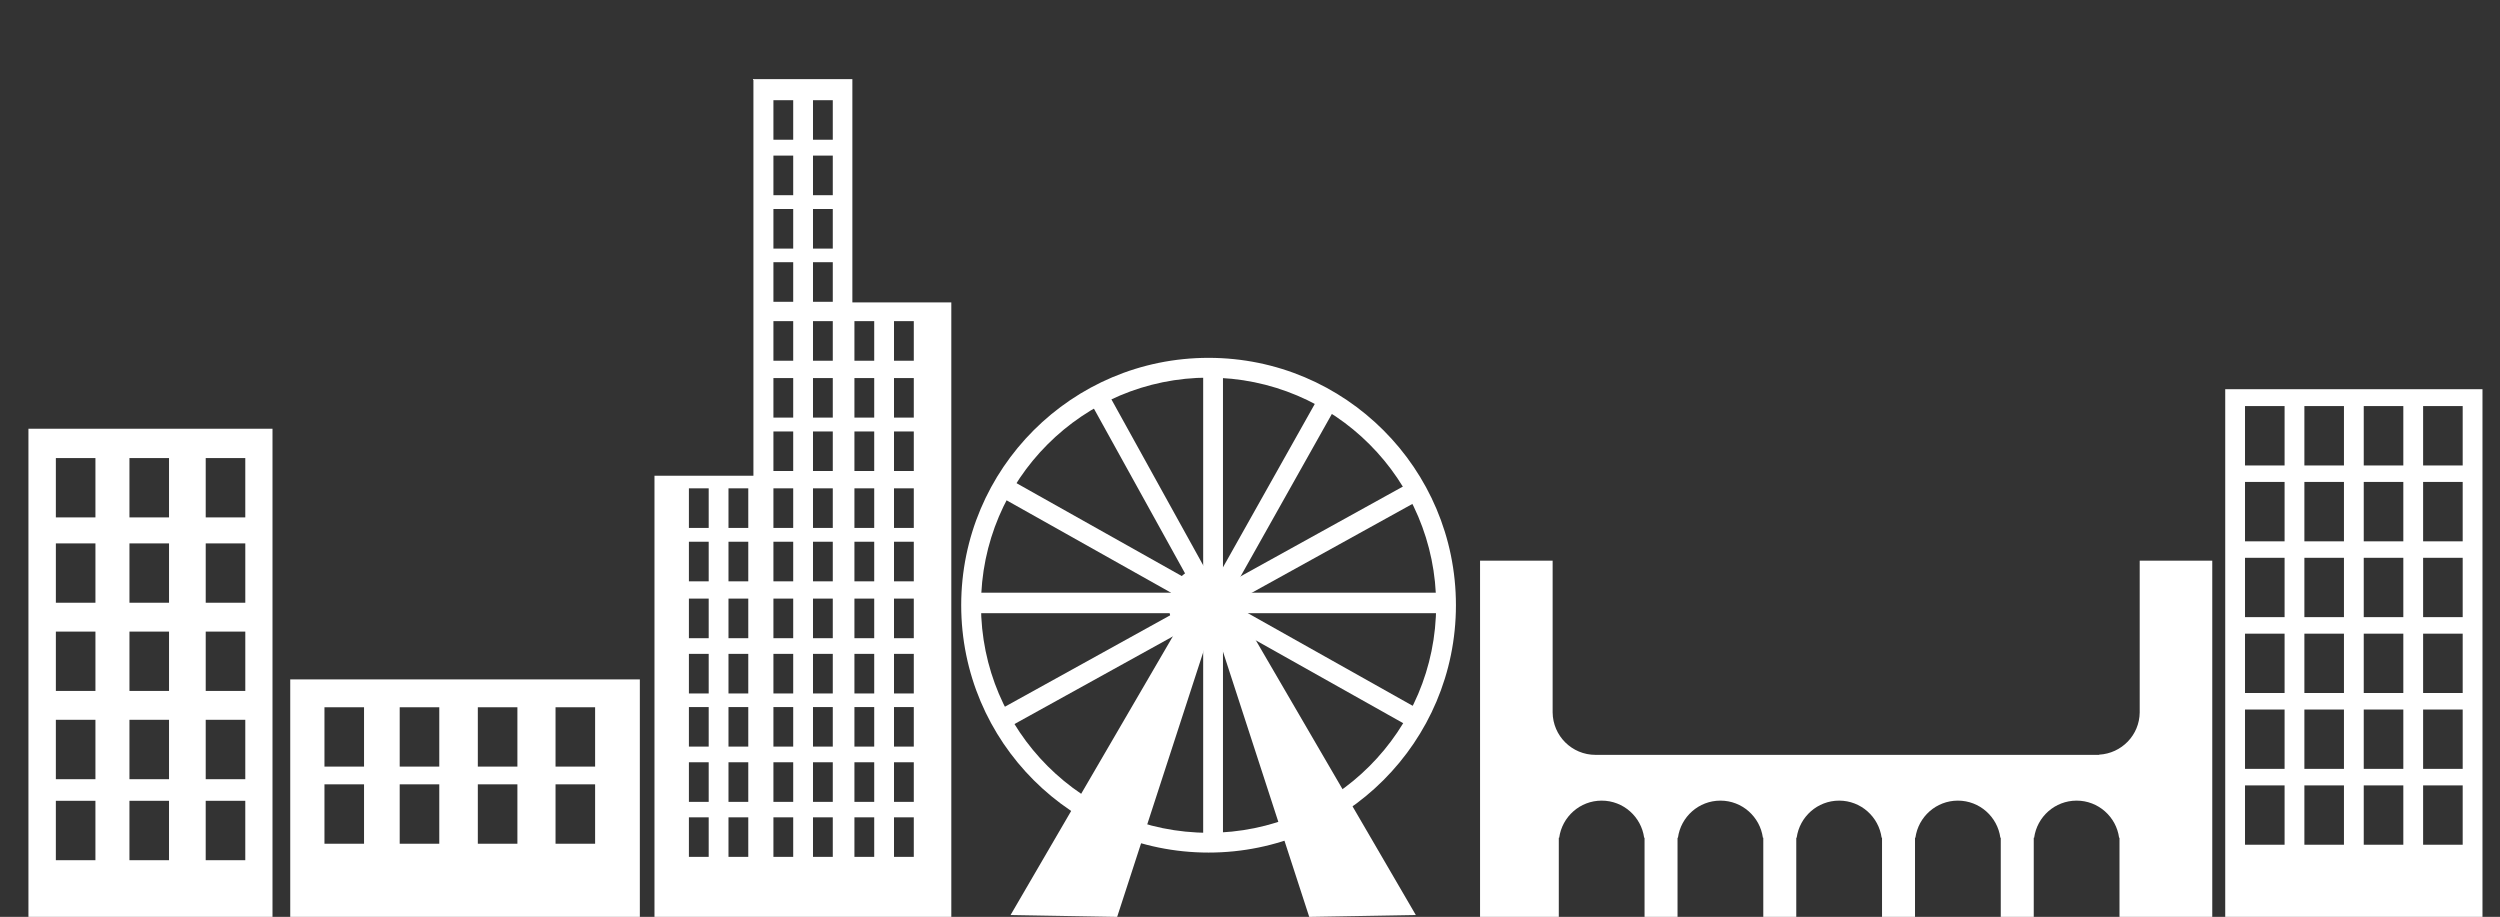 <?xml version="1.0" encoding="UTF-8" standalone="no"?>
<!-- Created with Inkscape (http://www.inkscape.org/) -->

<svg
   xmlns:osb="http://www.openswatchbook.org/uri/2009/osb"
   xmlns:dc="http://purl.org/dc/elements/1.1/"
   xmlns:cc="http://creativecommons.org/ns#"
   xmlns:rdf="http://www.w3.org/1999/02/22-rdf-syntax-ns#"
   xmlns:svg="http://www.w3.org/2000/svg"
   xmlns="http://www.w3.org/2000/svg"
   xmlns:xlink="http://www.w3.org/1999/xlink"
   xmlns:sodipodi="http://sodipodi.sourceforge.net/DTD/sodipodi-0.dtd"
   xmlns:inkscape="http://www.inkscape.org/namespaces/inkscape"
   width="379"
   height="139"
   id="svg2"
   version="1.1"
   inkscape:version="0.48.4 r9939"
   sodipodi:docname="myCity.svg">
  <rect width="100%" height="100%" fill="#333333" stroke="none"/>
  <defs
     id="defs4">
    <linearGradient
       id="linearGradient4540"
       osb:paint="solid">
      <stop
         style="stop-color:#ffffff;stop-opacity:1;"
         offset="0"
         id="stop4542" />
    </linearGradient>
    <linearGradient
       inkscape:collect="always"
       xlink:href="#linearGradient4540"
       id="linearGradient4544"
       x1="152.137"
       y1="115.176"
       x2="183.066"
       y2="115.176"
       gradientUnits="userSpaceOnUse"
       gradientTransform="translate(1.063,0)" />
    <linearGradient
       inkscape:collect="always"
       xlink:href="#linearGradient4540-6"
       id="linearGradient4544-6"
       x1="152.137"
       y1="115.176"
       x2="183.066"
       y2="115.176"
       gradientUnits="userSpaceOnUse" />
    <linearGradient
       id="linearGradient4540-6"
       osb:paint="solid">
      <stop
         style="stop-color:#ffffff;stop-opacity:1;"
         offset="0"
         id="stop4542-0" />
    </linearGradient>
    <linearGradient
       gradientTransform="matrix(-1,0,0,1,366.777,-4.6e-6)"
       y2="115.176"
       x2="183.066"
       y1="115.176"
       x1="152.137"
       gradientUnits="userSpaceOnUse"
       id="linearGradient4560"
       xlink:href="#linearGradient4540-6"
       inkscape:collect="always" />
  </defs>
  <sodipodi:namedview
     id="base"
     pagecolor="#ffffff"
     bordercolor="#666666"
     borderopacity="1.0"
     inkscape:pageopacity="0.0"
     inkscape:pageshadow="2"
     inkscape:zoom="6.1231628"
     inkscape:cx="326.45078"
     inkscape:cy="57.321254"
     inkscape:document-units="px"
     inkscape:current-layer="layer2"
     showgrid="false"
     inkscape:window-width="1920"
     inkscape:window-height="1018"
     inkscape:window-x="-8"
     inkscape:window-y="-8"
     inkscape:window-maximized="1" />
  <g
     inkscape:label="Background"
     inkscape:groupmode="layer"
     id="layer1"
     transform="translate(0,-913.362)"
     style="display:none"
     sodipodi:insensitive="true">
    <rect
       style="opacity:0.256;fill:#999999"
       id="rect2986"
       width="378.806"
       height="138.924"
       x="9.446385e-008"
       y="914.301" />
  </g>
  <g
     inkscape:groupmode="layer"
     id="layer2"
     inkscape:label="city">
    <path
       style="fill:#ffffff"
       d="m 4.312,65 0,74 37,0 0,-74 -37,0 z m 4.156,4.438 6,0 0,9 -6,0 0,-9 z m 11.156,0 6,0 0,9 -6,0 0,-9 z m 11.562,0 6,0 0,9 -6,0 0,-9 z M 8.469,82.375 l 6,0 0,9 -6,0 0,-9 z m 11.156,0 6,0 0,9 -6,0 0,-9 z m 11.562,0 6,0 0,9 -6,0 0,-9 z M 8.469,95.75 l 6,0 0,9 -6,0 0,-9 z m 11.156,0 6,0 0,9 -6,0 0,-9 z m 11.562,0 6,0 0,9 -6,0 0,-9 z m -22.719,13.375 6,0 0,9 -6,0 0,-9 z m 11.156,0 6,0 0,9 -6,0 0,-9 z m 11.562,0 6,0 0,9 -6,0 0,-9 z m -22.719,12.281 6,0 0,9 -6,0 0,-9 z m 11.156,0 6,0 0,9 -6,0 0,-9 z m 11.562,0 6,0 0,9 -6,0 0,-9 z"
       id="rect3003"
       inkscape:connector-curvature="0" />
    <path
       style="fill:#ffffff"
       d="m 44,103 0,36 53,0 0,-36 -53,0 z m 5.188,4.219 6,0 0,9 -6,0 0,-9 z m 11.406,0 6,0 0,9 -6,0 0,-9 z m 11.844,0 6,0 0,9 -6,0 0,-9 z m 11.781,0 6,0 0,9 -6,0 0,-9 z m -35.031,11.688 6,0 0,9 -6,0 0,-9 z m 11.406,0 6,0 0,9 -6,0 0,-9 z m 11.844,0 6,0 0,9 -6,0 0,-9 z m 11.781,0 6,0 0,9 -6,0 0,-9 z"
       id="rect3005"
       inkscape:connector-curvature="0" />
    <path
       style="fill:#ffffff"
       d="M 114.156 12 L 114.156 12.125 L 114.219 12.125 L 114.219 72.125 L 99.219 72.125 L 99.219 139 L 144.219 139 L 144.219 45.844 L 129.219 45.844 L 129.219 12 L 114.156 12 z M 117.25 15.188 L 120.25 15.188 L 120.25 21.188 L 117.25 21.188 L 117.25 15.188 z M 123.25 15.188 L 126.25 15.188 L 126.25 21.188 L 123.25 21.188 L 123.25 15.188 z M 117.25 23.594 L 120.25 23.594 L 120.25 29.594 L 117.25 29.594 L 117.25 23.594 z M 123.25 23.594 L 126.25 23.594 L 126.25 29.594 L 123.25 29.594 L 123.25 23.594 z M 117.25 31.688 L 120.25 31.688 L 120.25 37.688 L 117.25 37.688 L 117.25 31.688 z M 123.25 31.688 L 126.25 31.688 L 126.25 37.688 L 123.25 37.688 L 123.25 31.688 z M 117.25 39.75 L 120.25 39.75 L 120.25 45.75 L 117.25 45.75 L 117.25 39.75 z M 123.25 39.75 L 126.25 39.75 L 126.25 45.75 L 123.25 45.75 L 123.25 39.75 z M 117.25 48.688 L 120.25 48.688 L 120.25 54.688 L 117.25 54.688 L 117.25 48.688 z M 123.25 48.688 L 126.25 48.688 L 126.25 54.688 L 123.25 54.688 L 123.25 48.688 z M 129.531 48.688 L 132.531 48.688 L 132.531 54.688 L 129.531 54.688 L 129.531 48.688 z M 135.531 48.688 L 138.531 48.688 L 138.531 54.688 L 135.531 54.688 L 135.531 48.688 z M 117.25 57.312 L 120.25 57.312 L 120.25 63.312 L 117.25 63.312 L 117.25 57.312 z M 123.25 57.312 L 126.25 57.312 L 126.25 63.312 L 123.25 63.312 L 123.25 57.312 z M 129.531 57.312 L 132.531 57.312 L 132.531 63.312 L 129.531 63.312 L 129.531 57.312 z M 135.531 57.312 L 138.531 57.312 L 138.531 63.312 L 135.531 63.312 L 135.531 57.312 z M 117.25 65.406 L 120.25 65.406 L 120.25 71.406 L 117.25 71.406 L 117.25 65.406 z M 123.25 65.406 L 126.25 65.406 L 126.25 71.406 L 123.25 71.406 L 123.25 65.406 z M 129.531 65.406 L 132.531 65.406 L 132.531 71.406 L 129.531 71.406 L 129.531 65.406 z M 135.531 65.406 L 138.531 65.406 L 138.531 71.406 L 135.531 71.406 L 135.531 65.406 z M 104.438 74.031 L 107.438 74.031 L 107.438 80.031 L 104.438 80.031 L 104.438 74.031 z M 110.438 74.031 L 113.438 74.031 L 113.438 80.031 L 110.438 80.031 L 110.438 74.031 z M 117.25 74.031 L 120.25 74.031 L 120.25 80.031 L 117.25 80.031 L 117.25 74.031 z M 123.25 74.031 L 126.25 74.031 L 126.25 80.031 L 123.25 80.031 L 123.25 74.031 z M 129.531 74.031 L 132.531 74.031 L 132.531 80.031 L 129.531 80.031 L 129.531 74.031 z M 135.531 74.031 L 138.531 74.031 L 138.531 80.031 L 135.531 80.031 L 135.531 74.031 z M 104.438 82.125 L 107.438 82.125 L 107.438 88.125 L 104.438 88.125 L 104.438 82.125 z M 110.438 82.125 L 113.438 82.125 L 113.438 88.125 L 110.438 88.125 L 110.438 82.125 z M 117.25 82.125 L 120.25 82.125 L 120.25 88.125 L 117.25 88.125 L 117.25 82.125 z M 123.25 82.125 L 126.25 82.125 L 126.25 88.125 L 123.25 88.125 L 123.25 82.125 z M 129.531 82.125 L 132.531 82.125 L 132.531 88.125 L 129.531 88.125 L 129.531 82.125 z M 135.531 82.125 L 138.531 82.125 L 138.531 88.125 L 135.531 88.125 L 135.531 82.125 z M 104.438 90.75 L 107.438 90.75 L 107.438 96.75 L 104.438 96.75 L 104.438 90.75 z M 110.438 90.75 L 113.438 90.75 L 113.438 96.75 L 110.438 96.75 L 110.438 90.75 z M 117.25 90.75 L 120.25 90.75 L 120.25 96.75 L 117.25 96.75 L 117.25 90.75 z M 123.25 90.75 L 126.25 90.75 L 126.25 96.75 L 123.25 96.75 L 123.25 90.75 z M 129.531 90.75 L 132.531 90.75 L 132.531 96.75 L 129.531 96.75 L 129.531 90.75 z M 135.531 90.75 L 138.531 90.75 L 138.531 96.75 L 135.531 96.75 L 135.531 90.75 z M 104.438 99.125 L 107.438 99.125 L 107.438 105.125 L 104.438 105.125 L 104.438 99.125 z M 110.438 99.125 L 113.438 99.125 L 113.438 105.125 L 110.438 105.125 L 110.438 99.125 z M 117.25 99.125 L 120.25 99.125 L 120.25 105.125 L 117.25 105.125 L 117.25 99.125 z M 123.25 99.125 L 126.25 99.125 L 126.25 105.125 L 123.25 105.125 L 123.25 99.125 z M 129.531 99.125 L 132.531 99.125 L 132.531 105.125 L 129.531 105.125 L 129.531 99.125 z M 135.531 99.125 L 138.531 99.125 L 138.531 105.125 L 135.531 105.125 L 135.531 99.125 z M 104.438 107.188 L 107.438 107.188 L 107.438 113.188 L 104.438 113.188 L 104.438 107.188 z M 110.438 107.188 L 113.438 107.188 L 113.438 113.188 L 110.438 113.188 L 110.438 107.188 z M 117.25 107.188 L 120.25 107.188 L 120.25 113.188 L 117.25 113.188 L 117.25 107.188 z M 123.25 107.188 L 126.25 107.188 L 126.25 113.188 L 123.25 113.188 L 123.25 107.188 z M 129.531 107.188 L 132.531 107.188 L 132.531 113.188 L 129.531 113.188 L 129.531 107.188 z M 135.531 107.188 L 138.531 107.188 L 138.531 113.188 L 135.531 113.188 L 135.531 107.188 z M 104.438 115.562 L 107.438 115.562 L 107.438 121.562 L 104.438 121.562 L 104.438 115.562 z M 110.438 115.562 L 113.438 115.562 L 113.438 121.562 L 110.438 121.562 L 110.438 115.562 z M 117.25 115.562 L 120.25 115.562 L 120.25 121.562 L 117.25 121.562 L 117.25 115.562 z M 123.25 115.562 L 126.25 115.562 L 126.25 121.562 L 123.25 121.562 L 123.25 115.562 z M 129.531 115.562 L 132.531 115.562 L 132.531 121.562 L 129.531 121.562 L 129.531 115.562 z M 135.531 115.562 L 138.531 115.562 L 138.531 121.562 L 135.531 121.562 L 135.531 115.562 z M 104.438 123.906 L 107.438 123.906 L 107.438 129.906 L 104.438 129.906 L 104.438 123.906 z M 110.438 123.906 L 113.438 123.906 L 113.438 129.906 L 110.438 129.906 L 110.438 123.906 z M 117.25 123.906 L 120.25 123.906 L 120.25 129.906 L 117.25 129.906 L 117.25 123.906 z M 123.25 123.906 L 126.25 123.906 L 126.25 129.906 L 123.25 129.906 L 123.25 123.906 z M 129.531 123.906 L 132.531 123.906 L 132.531 129.906 L 129.531 129.906 L 129.531 123.906 z M 135.531 123.906 L 138.531 123.906 L 138.531 129.906 L 135.531 129.906 L 135.531 123.906 z "
       id="rect3007" />
    <path
       style="fill:#ffffff"
       d="m 224.375,85 0,54 11.938,0 0,-11.125 0,-0.875 0.062,0 c 0.43,-3.173 3.147,-5.625 6.438,-5.625 3.291,0 6.007,2.452 6.438,5.625 l 0.062,0 0,0.875 0,11.125 5,0 0,-11.125 0,-0.875 0.062,0 c 0.43,-3.173 3.147,-5.625 6.438,-5.625 3.291,0 6.007,2.452 6.438,5.625 l 0.062,0 0,0.875 0,11.125 5,0 0,-11.125 0,-0.875 0.062,0 c 0.43,-3.173 3.147,-5.625 6.438,-5.625 3.291,0 6.007,2.452 6.438,5.625 l 0.062,0 0,0.875 0,11.125 5,0 0,-11.125 0,-0.875 0.062,0 c 0.43,-3.173 3.147,-5.625 6.438,-5.625 3.291,0 6.007,2.452 6.438,5.625 l 0.062,0 0,0.875 0,11.125 5,0 0,-11.125 0,-0.875 0.062,0 c 0.43,-3.173 3.147,-5.625 6.438,-5.625 3.291,0 6.007,2.452 6.438,5.625 l 0.062,0 0,0.875 0,11.125 14.062,0 0,-54 -11,0 0,22.938 c 0,0.02 1.9e-4,0.042 0,0.062 -0.032,3.444 -2.75,6.225 -6.156,6.406 -5e-4,3e-5 5e-4,0.031 0,0.031 l -0.344,0 -76,0 c -3.57,0 -6.467,-2.876 -6.5,-6.438 l 0,-0.062 0,-22.938 -11,0 z"
       id="rect3011"
       inkscape:connector-curvature="0" />
    <path
       style="fill:#ffffff;fill-opacity:1"
       d="M 183.219 54.25 C 162.508 54.25 145.719 71.039 145.719 91.75 C 145.719 112.461 162.508 129.25 183.219 129.25 C 203.929 129.25 220.719 112.461 220.719 91.75 C 220.719 71.039 203.929 54.25 183.219 54.25 z M 183.219 57.25 C 202.273 57.25 217.719 72.696 217.719 91.75 C 217.719 110.804 202.273 126.25 183.219 126.25 C 164.165 126.25 148.719 110.804 148.719 91.75 C 148.719 72.696 164.165 57.25 183.219 57.25 z "
       id="path3730" />
    <path
       sodipodi:type="arc"
       style="fill:#ffffff;fill-opacity:1"
       id="path3768"
       sodipodi:cx="163.42197"
       sodipodi:cy="56.801403"
       sodipodi:rx="11.006253"
       sodipodi:ry="11.702851"
       d="m 174.428,56.801 a 11.006,11.703 0 1 1 -22.013,0 11.006,11.703 0 1 1 22.013,0 z"
       transform="matrix(0.545,0,0,0.513,94.139,62.626)" />
    <path
       style="fill:url(#linearGradient4544);fill-opacity:1;stroke:none"
       d="M 180.785,91.353 153.2,138.721 169.361,139 184.129,93.582 z"
       id="path3770"
       inkscape:connector-curvature="0" />
    <path
       style="fill:url(#linearGradient4560);fill-opacity:1;stroke:none"
       d="M 187.055,91.353 214.64,138.721 198.479,139 183.711,93.582 z"
       id="path3770-3"
       inkscape:connector-curvature="0" />
    <rect
       style="fill:#ffffff;fill-opacity:1;stroke:none"
       id="rect4577"
       width="73"
       height="3"
       x="146.564"
       y="89.959" />
    <rect
       style="fill:#ffffff;fill-opacity:1;stroke:none"
       id="rect4577-0"
       width="73"
       height="3"
       x="147.402"
       y="89.853" />
    <rect
       style="fill:#ffffff;fill-opacity:1;stroke:none"
       id="rect4577-0-4"
       width="73"
       height="3"
       x="-127.853"
       y="182.402"
       transform="matrix(0,-1,1,0,0,0)" />
    <rect
       style="fill:#ffffff;fill-opacity:1;stroke:none"
       id="rect4577-0-7"
       width="73"
       height="3"
       x="132.499"
       y="-118.139"
       transform="matrix(0.484,0.875,-0.875,0.484,0,0)" />
    <rect
       style="fill:#ffffff;fill-opacity:1;stroke:none"
       id="rect4577-0-4-8"
       width="73"
       height="3"
       x="80.139"
       y="167.499"
       transform="matrix(0.875,-0.484,0.484,0.875,0,0)" />
    <rect
       style="fill:#ffffff;fill-opacity:1;stroke:none"
       id="rect4577-0-3"
       width="73"
       height="3"
       x="-26.37"
       y="203.716"
       transform="matrix(0.49,-0.872,0.872,0.49,0,0)" />
    <rect
       style="fill:#ffffff;fill-opacity:1;stroke:none"
       id="rect4577-0-4-5"
       width="73"
       height="3"
       x="-241.716"
       y="8.63"
       transform="matrix(-0.872,-0.49,0.49,-0.872,0,0)" />
    <path
       style="fill:#ffffff;display:inline"
       d="M 337.344 59 L 337.344 139 L 376.344 139 L 376.344 59 L 337.344 59 z M 340.344 61.562 L 346.344 61.562 L 346.344 70.562 L 340.344 70.562 L 340.344 61.562 z M 349.344 61.562 L 355.344 61.562 L 355.344 70.562 L 349.344 70.562 L 349.344 61.562 z M 358.344 61.562 L 364.344 61.562 L 364.344 70.562 L 358.344 70.562 L 358.344 61.562 z M 367.344 61.562 L 373.344 61.562 L 373.344 70.562 L 367.344 70.562 L 367.344 61.562 z M 340.344 73.062 L 346.344 73.062 L 346.344 82.062 L 340.344 82.062 L 340.344 73.062 z M 349.344 73.062 L 355.344 73.062 L 355.344 82.062 L 349.344 82.062 L 349.344 73.062 z M 358.344 73.062 L 364.344 73.062 L 364.344 82.062 L 358.344 82.062 L 358.344 73.062 z M 367.344 73.062 L 373.344 73.062 L 373.344 82.062 L 367.344 82.062 L 367.344 73.062 z M 340.344 84.562 L 346.344 84.562 L 346.344 93.562 L 340.344 93.562 L 340.344 84.562 z M 349.344 84.562 L 355.344 84.562 L 355.344 93.562 L 349.344 93.562 L 349.344 84.562 z M 358.344 84.562 L 364.344 84.562 L 364.344 93.562 L 358.344 93.562 L 358.344 84.562 z M 367.344 84.562 L 373.344 84.562 L 373.344 93.562 L 367.344 93.562 L 367.344 84.562 z M 340.344 96.062 L 346.344 96.062 L 346.344 105.062 L 340.344 105.062 L 340.344 96.062 z M 349.344 96.062 L 355.344 96.062 L 355.344 105.062 L 349.344 105.062 L 349.344 96.062 z M 358.344 96.062 L 364.344 96.062 L 364.344 105.062 L 358.344 105.062 L 358.344 96.062 z M 367.344 96.062 L 373.344 96.062 L 373.344 105.062 L 367.344 105.062 L 367.344 96.062 z M 340.344 107.562 L 346.344 107.562 L 346.344 116.562 L 340.344 116.562 L 340.344 107.562 z M 349.344 107.562 L 355.344 107.562 L 355.344 116.562 L 349.344 116.562 L 349.344 107.562 z M 358.344 107.562 L 364.344 107.562 L 364.344 116.562 L 358.344 116.562 L 358.344 107.562 z M 367.344 107.562 L 373.344 107.562 L 373.344 116.562 L 367.344 116.562 L 367.344 107.562 z M 340.344 119.062 L 346.344 119.062 L 346.344 128.062 L 340.344 128.062 L 340.344 119.062 z M 349.344 119.062 L 355.344 119.062 L 355.344 128.062 L 349.344 128.062 L 349.344 119.062 z M 358.344 119.062 L 364.344 119.062 L 364.344 128.062 L 358.344 128.062 L 358.344 119.062 z M 367.344 119.062 L 373.344 119.062 L 373.344 128.062 L 367.344 128.062 L 367.344 119.062 z "
       id="rect4745-1" />
  </g>
  <g
     inkscape:label="city copy"
     id="g4735"
     inkscape:groupmode="layer"
     style="display:none">
    <rect
       y="63.066"
       x="4.314"
       height="74"
       width="37"
       id="rect4737"
       style="fill:#ffffff" />
    <rect
       y="101.033"
       x="44.007"
       height="36"
       width="53"
       id="rect4739"
       style="fill:#ffffff" />
    <rect
       y="10.43"
       x="99.232"
       height="127"
       width="45"
       id="rect4741"
       style="fill:#ffffff" />
    <rect
       y="83.775"
       x="224.377"
       height="54"
       width="111"
       id="rect4743"
       style="fill:#ffffff" />
    <rect
       y="57.889"
       x="338.25"
       height="80"
       width="39"
       id="rect4745"
       style="fill:#ffffff" />
    <rect
       y="67.5"
       x="8.467"
       height="9"
       width="6"
       id="rect4747"
       style="fill:#ff0000" />
    <rect
       y="67.5"
       x="19.619"
       height="9"
       width="6"
       id="rect4749"
       style="fill:#ff0000" />
    <rect
       y="67.5"
       x="31.174"
       height="9"
       width="6"
       id="rect4751"
       style="fill:#ff0000" />
    <rect
       y="80.444"
       x="8.467"
       height="9"
       width="6"
       id="rect4753"
       style="fill:#ff0000" />
    <rect
       y="80.444"
       x="19.619"
       height="9"
       width="6"
       id="rect4755"
       style="fill:#ff0000" />
    <rect
       y="80.444"
       x="31.174"
       height="9"
       width="6"
       id="rect4757"
       style="fill:#ff0000" />
    <rect
       y="93.819"
       x="8.467"
       height="9"
       width="6"
       id="rect4759"
       style="fill:#ff0000" />
    <rect
       y="93.819"
       x="19.619"
       height="9"
       width="6"
       id="rect4761"
       style="fill:#ff0000" />
    <rect
       y="93.819"
       x="31.174"
       height="9"
       width="6"
       id="rect4763"
       style="fill:#ff0000" />
    <rect
       y="107.193"
       x="8.467"
       height="9"
       width="6"
       id="rect4765"
       style="fill:#ff0000" />
    <rect
       y="107.193"
       x="19.619"
       height="9"
       width="6"
       id="rect4767"
       style="fill:#ff0000" />
    <rect
       y="107.193"
       x="31.174"
       height="9"
       width="6"
       id="rect4769"
       style="fill:#ff0000" />
    <rect
       y="105.243"
       x="49.176"
       height="9"
       width="6"
       id="rect4771"
       style="fill:#ff0000" />
    <rect
       y="105.243"
       x="60.607"
       height="9"
       width="6"
       id="rect4773"
       style="fill:#ff0000" />
    <rect
       y="105.243"
       x="72.44"
       height="9"
       width="6"
       id="rect4775"
       style="fill:#ff0000" />
    <rect
       y="105.243"
       x="84.214"
       height="9"
       width="6"
       id="rect4777"
       style="fill:#ff0000" />
    <rect
       y="116.946"
       x="49.176"
       height="9"
       width="6"
       id="rect4779"
       style="fill:#ff0000" />
    <rect
       y="116.946"
       x="60.607"
       height="9"
       width="6"
       id="rect4781"
       style="fill:#ff0000" />
    <rect
       y="116.946"
       x="72.44"
       height="9"
       width="6"
       id="rect4783"
       style="fill:#ff0000" />
    <rect
       y="116.946"
       x="84.214"
       height="9"
       width="6"
       id="rect4785"
       style="fill:#ff0000" />
    <rect
       y="10.547"
       x="99.232"
       height="60"
       width="15"
       id="rect4787"
       style="fill:#ff0000" />
    <rect
       y="10.269"
       x="129.232"
       height="34"
       width="15"
       id="rect4789"
       style="fill:#ff0000" />
    <rect
       y="13.612"
       x="117.242"
       height="6"
       width="3"
       id="rect4791"
       style="fill:#ff0000" />
    <rect
       y="13.612"
       x="123.242"
       height="6"
       width="3"
       id="rect4793"
       style="fill:#ff0000" />
    <rect
       y="22.037"
       x="117.242"
       height="6"
       width="3"
       id="rect4795"
       style="fill:#ff0000" />
    <rect
       y="22.036"
       x="123.242"
       height="6"
       width="3"
       id="rect4797"
       style="fill:#ff0000" />
    <rect
       y="30.117"
       x="117.242"
       height="6"
       width="3"
       id="rect4799"
       style="fill:#ff0000" />
    <rect
       y="30.117"
       x="123.242"
       height="6"
       width="3"
       id="rect4801"
       style="fill:#ff0000" />
    <rect
       y="38.198"
       x="117.242"
       height="6"
       width="3"
       id="rect4803"
       style="fill:#ff0000" />
    <rect
       y="38.197"
       x="123.242"
       height="6"
       width="3"
       id="rect4805"
       style="fill:#ff0000" />
    <rect
       y="47.114"
       x="117.242"
       height="6"
       width="3"
       id="rect4807"
       style="fill:#ff0000" />
    <rect
       y="47.114"
       x="123.242"
       height="6"
       width="3"
       id="rect4809"
       style="fill:#ff0000" />
    <rect
       y="55.752"
       x="117.242"
       height="6"
       width="3"
       id="rect4811"
       style="fill:#ff0000" />
    <rect
       y="55.752"
       x="123.242"
       height="6"
       width="3"
       id="rect4813"
       style="fill:#ff0000" />
    <rect
       y="63.833"
       x="117.242"
       height="6"
       width="3"
       id="rect4815"
       style="fill:#ff0000" />
    <rect
       y="63.832"
       x="123.242"
       height="6"
       width="3"
       id="rect4817"
       style="fill:#ff0000" />
    <rect
       y="72.47"
       x="117.242"
       height="6"
       width="3"
       id="rect4819"
       style="fill:#ff0000" />
    <rect
       y="72.47"
       x="123.242"
       height="6"
       width="3"
       id="rect4821"
       style="fill:#ff0000" />
    <rect
       y="80.551"
       x="117.242"
       height="6"
       width="3"
       id="rect4823"
       style="fill:#ff0000" />
    <rect
       y="80.551"
       x="123.242"
       height="6"
       width="3"
       id="rect4825"
       style="fill:#ff0000" />
    <rect
       y="89.189"
       x="117.242"
       height="6"
       width="3"
       id="rect4827"
       style="fill:#ff0000" />
    <rect
       y="89.188"
       x="123.242"
       height="6"
       width="3"
       id="rect4829"
       style="fill:#ff0000" />
    <rect
       y="97.548"
       x="117.242"
       height="6"
       width="3"
       id="rect4831"
       style="fill:#ff0000" />
    <rect
       y="97.548"
       x="123.242"
       height="6"
       width="3"
       id="rect4833"
       style="fill:#ff0000" />
    <rect
       y="105.628"
       x="117.242"
       height="6"
       width="3"
       id="rect4835"
       style="fill:#ff0000" />
    <rect
       y="105.628"
       x="123.242"
       height="6"
       width="3"
       id="rect4837"
       style="fill:#ff0000" />
    <rect
       y="113.988"
       x="117.242"
       height="6"
       width="3"
       id="rect4839"
       style="fill:#ff0000" />
    <rect
       y="113.987"
       x="123.242"
       height="6"
       width="3"
       id="rect4841"
       style="fill:#ff0000" />
    <rect
       y="122.347"
       x="117.242"
       height="6"
       width="3"
       id="rect4843"
       style="fill:#ff0000" />
    <rect
       y="122.347"
       x="123.242"
       height="6"
       width="3"
       id="rect4845"
       style="fill:#ff0000" />
    <rect
       y="47.114"
       x="129.526"
       height="6"
       width="3"
       id="rect4847"
       style="fill:#ff0000" />
    <rect
       y="47.114"
       x="135.526"
       height="6"
       width="3"
       id="rect4849"
       style="fill:#ff0000" />
    <rect
       y="55.752"
       x="129.526"
       height="6"
       width="3"
       id="rect4851"
       style="fill:#ff0000" />
    <rect
       y="55.752"
       x="135.526"
       height="6"
       width="3"
       id="rect4853"
       style="fill:#ff0000" />
    <rect
       y="63.833"
       x="129.526"
       height="6"
       width="3"
       id="rect4855"
       style="fill:#ff0000" />
    <rect
       y="63.832"
       x="135.526"
       height="6"
       width="3"
       id="rect4857"
       style="fill:#ff0000" />
    <rect
       y="72.471"
       x="129.526"
       height="6"
       width="3"
       id="rect4859"
       style="fill:#ff0000" />
    <rect
       y="72.47"
       x="135.526"
       height="6"
       width="3"
       id="rect4861"
       style="fill:#ff0000" />
    <rect
       y="80.551"
       x="129.526"
       height="6"
       width="3"
       id="rect4863"
       style="fill:#ff0000" />
    <rect
       y="80.551"
       x="135.526"
       height="6"
       width="3"
       id="rect4865"
       style="fill:#ff0000" />
    <rect
       y="89.189"
       x="129.526"
       height="6"
       width="3"
       id="rect4867"
       style="fill:#ff0000" />
    <rect
       y="89.189"
       x="135.526"
       height="6"
       width="3"
       id="rect4869"
       style="fill:#ff0000" />
    <rect
       y="97.548"
       x="129.526"
       height="6"
       width="3"
       id="rect4871"
       style="fill:#ff0000" />
    <rect
       y="97.548"
       x="135.526"
       height="6"
       width="3"
       id="rect4873"
       style="fill:#ff0000" />
    <rect
       y="105.629"
       x="129.526"
       height="6"
       width="3"
       id="rect4875"
       style="fill:#ff0000" />
    <rect
       y="105.628"
       x="135.526"
       height="6"
       width="3"
       id="rect4877"
       style="fill:#ff0000" />
    <rect
       y="113.988"
       x="129.526"
       height="6"
       width="3"
       id="rect4879"
       style="fill:#ff0000" />
    <rect
       y="113.988"
       x="135.526"
       height="6"
       width="3"
       id="rect4881"
       style="fill:#ff0000" />
    <rect
       y="122.347"
       x="129.526"
       height="6"
       width="3"
       id="rect4883"
       style="fill:#ff0000" />
    <rect
       y="122.347"
       x="135.526"
       height="6"
       width="3"
       id="rect4885"
       style="fill:#ff0000" />
    <rect
       y="72.471"
       x="104.448"
       height="6"
       width="3"
       id="rect4887"
       style="fill:#ff0000" />
    <rect
       y="72.47"
       x="110.448"
       height="6"
       width="3"
       id="rect4889"
       style="fill:#ff0000" />
    <rect
       y="80.551"
       x="104.448"
       height="6"
       width="3"
       id="rect4891"
       style="fill:#ff0000" />
    <rect
       y="80.551"
       x="110.448"
       height="6"
       width="3"
       id="rect4893"
       style="fill:#ff0000" />
    <rect
       y="89.189"
       x="104.448"
       height="6"
       width="3"
       id="rect4895"
       style="fill:#ff0000" />
    <rect
       y="89.189"
       x="110.448"
       height="6"
       width="3"
       id="rect4897"
       style="fill:#ff0000" />
    <rect
       y="97.548"
       x="104.448"
       height="6"
       width="3"
       id="rect4899"
       style="fill:#ff0000" />
    <rect
       y="97.548"
       x="110.448"
       height="6"
       width="3"
       id="rect4901"
       style="fill:#ff0000" />
    <rect
       y="105.629"
       x="104.448"
       height="6"
       width="3"
       id="rect4903"
       style="fill:#ff0000" />
    <rect
       y="105.628"
       x="110.448"
       height="6"
       width="3"
       id="rect4905"
       style="fill:#ff0000" />
    <rect
       y="113.988"
       x="104.448"
       height="6"
       width="3"
       id="rect4907"
       style="fill:#ff0000" />
    <rect
       y="113.988"
       x="110.448"
       height="6"
       width="3"
       id="rect4909"
       style="fill:#ff0000" />
    <rect
       y="122.347"
       x="104.448"
       height="6"
       width="3"
       id="rect4911"
       style="fill:#ff0000" />
    <rect
       y="122.347"
       x="110.448"
       height="6"
       width="3"
       id="rect4913"
       style="fill:#ff0000" />
    <rect
       y="125.775"
       x="236.3"
       height="12"
       width="13"
       id="rect4915"
       style="fill:#ff0000" />
    <path
       transform="matrix(1.261,0,0,1.261,-87.984,46.769)"
       d="m 267.494,63.349 a 5.155,5.155 0 1 1 -10.31,0 5.155,5.155 0 1 1 10.31,0 z"
       sodipodi:ry="5.1548276"
       sodipodi:rx="5.1548276"
       sodipodi:cy="63.349426"
       sodipodi:cx="262.33893"
       id="path4917"
       style="fill:#ff0000"
       sodipodi:type="arc" />
    <rect
       y="125.775"
       x="254.3"
       height="12"
       width="13"
       id="rect4919"
       style="fill:#ff0000" />
    <path
       transform="matrix(1.261,0,0,1.261,-69.984,46.769)"
       d="m 267.494,63.349 a 5.155,5.155 0 1 1 -10.31,0 5.155,5.155 0 1 1 10.31,0 z"
       sodipodi:ry="5.1548276"
       sodipodi:rx="5.1548276"
       sodipodi:cy="63.349426"
       sodipodi:cx="262.33893"
       id="path4921"
       style="fill:#ff0000"
       sodipodi:type="arc" />
    <rect
       y="125.775"
       x="272.3"
       height="12"
       width="13"
       id="rect4923"
       style="fill:#ff0000" />
    <path
       transform="matrix(1.261,0,0,1.261,-51.984,46.769)"
       d="m 267.494,63.349 a 5.155,5.155 0 1 1 -10.31,0 5.155,5.155 0 1 1 10.31,0 z"
       sodipodi:ry="5.1548276"
       sodipodi:rx="5.1548276"
       sodipodi:cy="63.349426"
       sodipodi:cx="262.33893"
       id="path4925"
       style="fill:#ff0000"
       sodipodi:type="arc" />
    <rect
       y="125.775"
       x="290.3"
       height="12"
       width="13"
       id="rect4927"
       style="fill:#ff0000" />
    <path
       transform="matrix(1.261,0,0,1.261,-33.984,46.769)"
       d="m 267.494,63.349 a 5.155,5.155 0 1 1 -10.31,0 5.155,5.155 0 1 1 10.31,0 z"
       sodipodi:ry="5.1548276"
       sodipodi:rx="5.1548276"
       sodipodi:cy="63.349426"
       sodipodi:cx="262.33893"
       id="path4929"
       style="fill:#ff0000"
       sodipodi:type="arc" />
    <rect
       y="125.775"
       x="308.3"
       height="12"
       width="13"
       id="rect4931"
       style="fill:#ff0000" />
    <path
       transform="matrix(1.261,0,0,1.261,-15.984,46.769)"
       d="m 267.494,63.349 a 5.155,5.155 0 1 1 -10.31,0 5.155,5.155 0 1 1 10.31,0 z"
       sodipodi:ry="5.1548276"
       sodipodi:rx="5.1548276"
       sodipodi:cy="63.349426"
       sodipodi:cx="262.33893"
       id="path4933"
       style="fill:#ff0000"
       sodipodi:type="arc" />
    <rect
       y="83.775"
       x="235.377"
       height="23"
       width="89"
       id="rect4935"
       style="fill:#ff0000" />
    <path
       transform="matrix(1.261,0,0,1.261,-88.92,26.847)"
       d="m 267.494,63.349 a 5.155,5.155 0 1 1 -10.31,0 5.155,5.155 0 1 1 10.31,0 z"
       sodipodi:ry="5.1548276"
       sodipodi:rx="5.1548276"
       sodipodi:cy="63.349426"
       sodipodi:cx="262.33893"
       id="path4937"
       style="fill:#ff0000"
       sodipodi:type="arc" />
    <path
       transform="matrix(1.261,0,0,1.261,-12.92,26.846)"
       d="m 267.494,63.349 a 5.155,5.155 0 1 1 -10.31,0 5.155,5.155 0 1 1 10.31,0 z"
       sodipodi:ry="5.1548276"
       sodipodi:rx="5.1548276"
       sodipodi:cy="63.349426"
       sodipodi:cx="262.33893"
       id="path4939"
       style="fill:#ff0000"
       sodipodi:type="arc" />
    <rect
       y="99.016"
       x="241.877"
       height="14.211"
       width="76.347"
       id="rect4941"
       style="fill:#ff0000" />
    <rect
       y="60.465"
       x="341.25"
       height="9"
       width="6"
       id="rect4943"
       style="fill:#ff0000" />
    <rect
       y="60.465"
       x="350.25"
       height="9"
       width="6"
       id="rect4945"
       style="fill:#ff0000" />
    <rect
       y="60.465"
       x="359.25"
       height="9"
       width="6"
       id="rect4947"
       style="fill:#ff0000" />
    <rect
       y="60.465"
       x="368.25"
       height="9"
       width="6"
       id="rect4949"
       style="fill:#ff0000" />
    <rect
       y="73.465"
       x="341.25"
       height="9"
       width="6"
       id="rect4951"
       style="fill:#ff0000" />
    <rect
       y="73.465"
       x="350.25"
       height="9"
       width="6"
       id="rect4953"
       style="fill:#ff0000" />
    <rect
       y="73.465"
       x="359.25"
       height="9"
       width="6"
       id="rect4955"
       style="fill:#ff0000" />
    <rect
       y="73.465"
       x="368.25"
       height="9"
       width="6"
       id="rect4957"
       style="fill:#ff0000" />
    <rect
       y="86.465"
       x="341.25"
       height="9"
       width="6"
       id="rect4959"
       style="fill:#ff0000" />
    <rect
       y="86.465"
       x="350.25"
       height="9"
       width="6"
       id="rect4961"
       style="fill:#ff0000" />
    <rect
       y="86.465"
       x="359.25"
       height="9"
       width="6"
       id="rect4963"
       style="fill:#ff0000" />
    <rect
       y="86.465"
       x="368.25"
       height="9"
       width="6"
       id="rect4965"
       style="fill:#ff0000" />
    <rect
       y="99.465"
       x="341.25"
       height="9"
       width="6"
       id="rect4967"
       style="fill:#ff0000" />
    <rect
       y="99.465"
       x="350.25"
       height="9"
       width="6"
       id="rect4969"
       style="fill:#ff0000" />
    <rect
       y="99.465"
       x="359.25"
       height="9"
       width="6"
       id="rect4971"
       style="fill:#ff0000" />
    <rect
       y="99.465"
       x="368.25"
       height="9"
       width="6"
       id="rect4973"
       style="fill:#ff0000" />
    <rect
       y="112.465"
       x="341.25"
       height="9"
       width="6"
       id="rect4975"
       style="fill:#ff0000" />
    <rect
       y="112.465"
       x="350.25"
       height="9"
       width="6"
       id="rect4977"
       style="fill:#ff0000" />
    <rect
       y="112.465"
       x="359.25"
       height="9"
       width="6"
       id="rect4979"
       style="fill:#ff0000" />
    <rect
       y="112.465"
       x="368.25"
       height="9"
       width="6"
       id="rect4981"
       style="fill:#ff0000" />
    <rect
       y="125.465"
       x="341.25"
       height="9"
       width="6"
       id="rect4983"
       style="fill:#ff0000" />
    <rect
       y="125.465"
       x="350.25"
       height="9"
       width="6"
       id="rect4985"
       style="fill:#ff0000" />
    <rect
       y="125.465"
       x="359.25"
       height="9"
       width="6"
       id="rect4987"
       style="fill:#ff0000" />
    <rect
       y="125.465"
       x="368.25"
       height="9"
       width="6"
       id="rect4989"
       style="fill:#ff0000" />
    <rect
       y="119.453"
       x="8.467"
       height="9"
       width="6"
       id="rect4991"
       style="fill:#ff0000" />
    <rect
       y="119.453"
       x="19.619"
       height="9"
       width="6"
       id="rect4993"
       style="fill:#ff0000" />
    <rect
       y="119.453"
       x="31.174"
       height="9"
       width="6"
       id="rect4995"
       style="fill:#ff0000" />
    <path
       transform="matrix(1.165,0,0,1.141,-32.843,-22.295)"
       d="m 217.617,99.99 a 32.183,32.879 0 1 1 -64.366,0 32.183,32.879 0 1 1 64.366,0 z"
       sodipodi:ry="32.87944"
       sodipodi:rx="32.182842"
       sodipodi:cy="99.990494"
       sodipodi:cx="185.43446"
       id="path4997"
       style="fill:#ffffff;fill-opacity:1"
       sodipodi:type="arc" />
    <path
       transform="matrix(1.072,0,0,1.049,-15.558,-13.171)"
       d="m 217.617,99.99 a 32.183,32.879 0 1 1 -64.366,0 32.183,32.879 0 1 1 64.366,0 z"
       sodipodi:ry="32.87944"
       sodipodi:rx="32.182842"
       sodipodi:cy="99.990494"
       sodipodi:cx="185.43446"
       id="path4999"
       style="fill:#ff0000;fill-opacity:1"
       sodipodi:type="arc" />
    <path
       transform="matrix(0.545,0,0,0.513,94.139,62.626)"
       d="m 174.428,56.801 a 11.006,11.703 0 1 1 -22.013,0 11.006,11.703 0 1 1 22.013,0 z"
       sodipodi:ry="11.702851"
       sodipodi:rx="11.006253"
       sodipodi:cy="56.801403"
       sodipodi:cx="163.42197"
       id="path5001"
       style="fill:#ffffff;fill-opacity:1"
       sodipodi:type="arc" />
    <path
       inkscape:connector-curvature="0"
       id="path5003"
       d="M 180.785,91.353 153.2,138.721 169.361,139 184.129,93.582 z"
       style="fill:url(#linearGradient4544);fill-opacity:1;stroke:none" />
    <path
       inkscape:connector-curvature="0"
       id="path5005"
       d="M 187.055,91.353 214.64,138.721 198.479,139 183.711,93.582 z"
       style="fill:url(#linearGradient4560);fill-opacity:1;stroke:none" />
    <rect
       y="89.959"
       x="146.564"
       height="3"
       width="73"
       id="rect5007"
       style="fill:#ffffff;fill-opacity:1;stroke:none" />
    <rect
       y="89.853"
       x="147.402"
       height="3"
       width="73"
       id="rect5009"
       style="fill:#ffffff;fill-opacity:1;stroke:none" />
    <rect
       transform="matrix(0,-1,1,0,0,0)"
       y="182.402"
       x="-127.853"
       height="3"
       width="73"
       id="rect5011"
       style="fill:#ffffff;fill-opacity:1;stroke:none" />
    <rect
       transform="matrix(0.484,0.875,-0.875,0.484,0,0)"
       y="-118.139"
       x="132.499"
       height="3"
       width="73"
       id="rect5013"
       style="fill:#ffffff;fill-opacity:1;stroke:none" />
    <rect
       transform="matrix(0.875,-0.484,0.484,0.875,0,0)"
       y="167.499"
       x="80.139"
       height="3"
       width="73"
       id="rect5015"
       style="fill:#ffffff;fill-opacity:1;stroke:none" />
    <rect
       transform="matrix(0.49,-0.872,0.872,0.49,0,0)"
       y="203.716"
       x="-26.37"
       height="3"
       width="73"
       id="rect5017"
       style="fill:#ffffff;fill-opacity:1;stroke:none" />
    <rect
       transform="matrix(-0.872,-0.49,0.49,-0.872,0,0)"
       y="8.63"
       x="-241.716"
       height="3"
       width="73"
       id="rect5019"
       style="fill:#ffffff;fill-opacity:1;stroke:none" />
  </g>
</svg>

